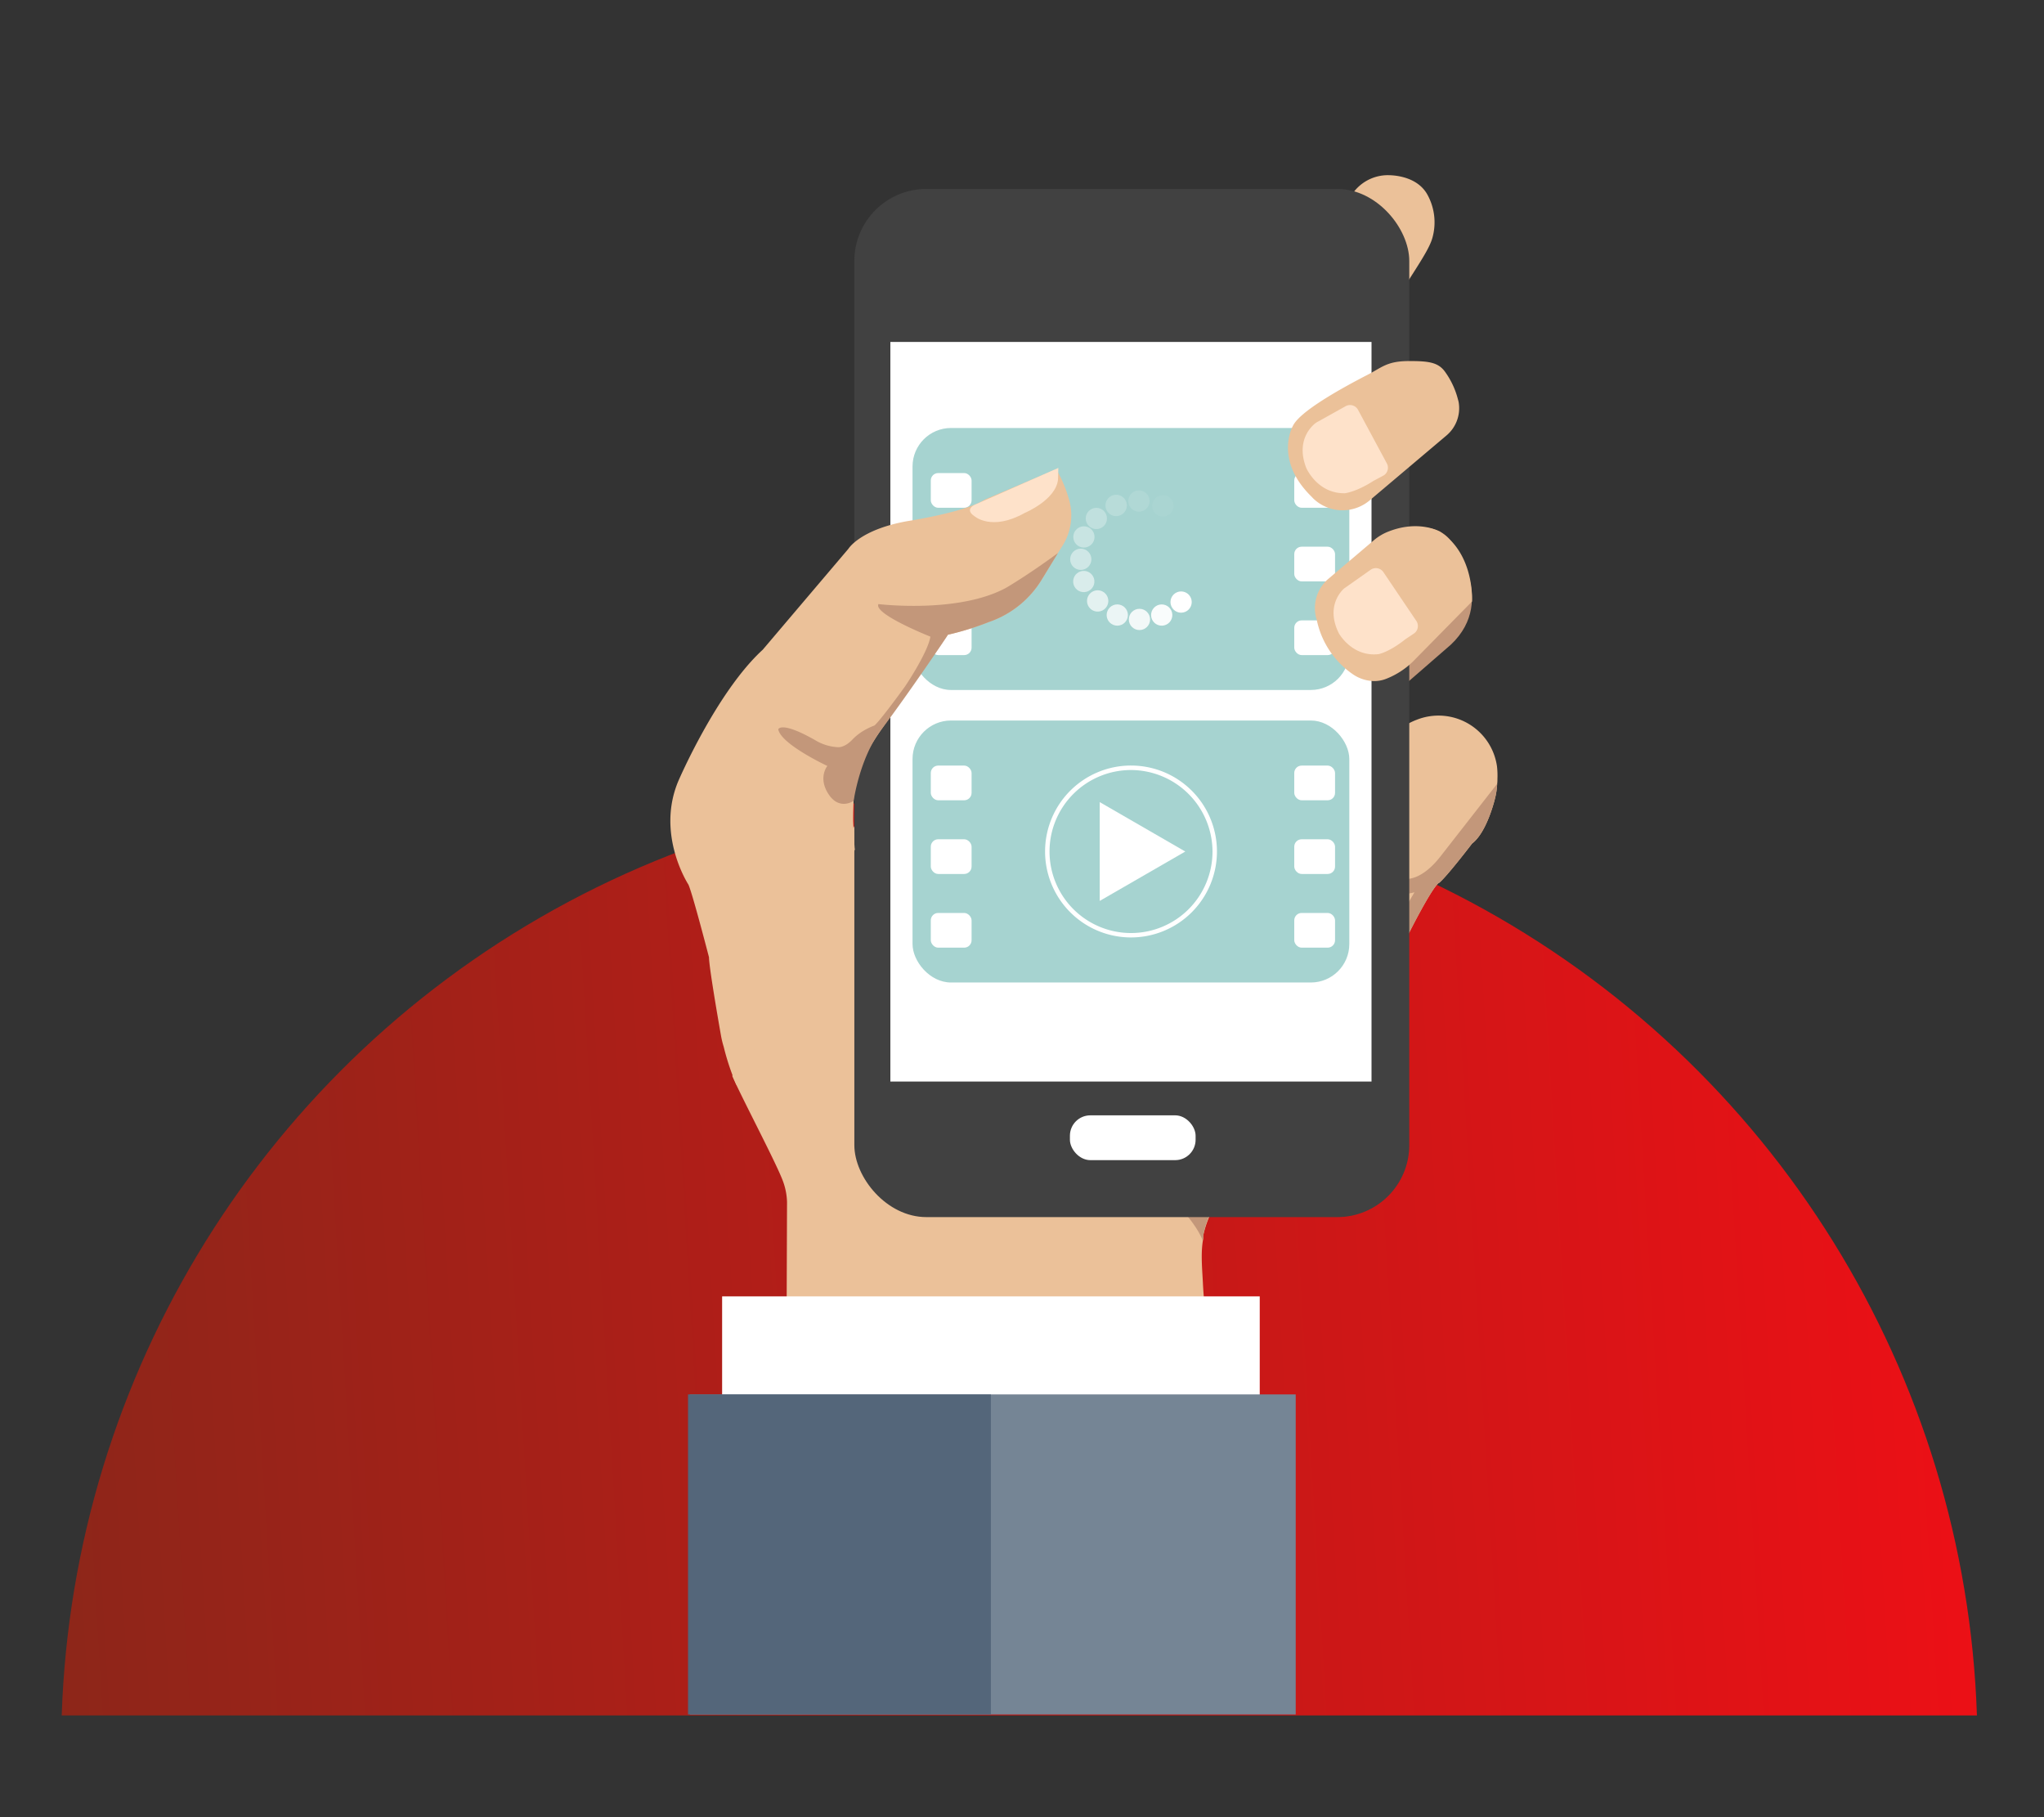 <svg id="Layer_1" data-name="Layer 1" xmlns="http://www.w3.org/2000/svg" xmlns:xlink="http://www.w3.org/1999/xlink" viewBox="0 0 450 400"><rect x="0" y="0" width="450" height="400" fill="#333333" stroke="none"/><defs><style>.cls-1{fill:none;}.cls-2{clip-path:url(#clip-path);}.cls-3{fill:url(#linear-gradient);}.cls-4{fill:#c3977a;}.cls-5{fill:#ebc199;}.cls-6{fill:#fff;}.cls-7{fill:#758595;}.cls-8{fill:#54667a;}.cls-9{fill:#414141;}.cls-10{fill:#a6d3d0;}.cls-11{opacity:0.93;}.cls-12{opacity:0.85;}.cls-13{opacity:0.78;}.cls-14{opacity:0.69;}.cls-15{opacity:0.57;}.cls-16{opacity:0.46;}.cls-17{opacity:0.38;}.cls-18{opacity:0.29;}.cls-19{opacity:0.2;}.cls-20{opacity:0.11;}.cls-21{opacity:0.05;}.cls-22{fill:#fee2ca;}</style><clipPath id="clip-path"><rect class="cls-1" y="148.5" width="450" height="229.1"/></clipPath><linearGradient id="linear-gradient" x1="32.2" y1="347.06" x2="454.08" y2="347.06" gradientTransform="matrix(1, -0.06, 0.06, 1, -38.81, 52.54)" gradientUnits="userSpaceOnUse"><stop offset="0" stop-color="#8d2619"/><stop offset="1" stop-color="#ec1016"/></linearGradient></defs><title>bg-history-11</title><g class="cls-2"><circle class="cls-3" cx="224.41" cy="384.63" r="210.94"/></g><path class="cls-4" d="M293.62,119.79,309,100.45a11.44,11.44,0,0,0,1.73-8.38h0a17.71,17.71,0,0,0-2.83-6.93c-5.26-8-11.5-6.87-15-5.33a11,11,0,0,0-2.62,1.59l-20.15,28.17,14.39,22.92Z"/><path class="cls-5" d="M329.67,171.41c0,.39,0,.76-.06,1.12a15.79,15.79,0,0,1-.42,3s-1.71,7.57-5.11,10.16c0,0-5,6.56-7,8.43l-.15.13-.12.1-.05,0,0,0,0,0c-1.61,1.17-6.5,10.92-6.5,10.92l-20.08,35.43s-3.73,9.17-18.77,19.65h0A23,23,0,0,0,264.89,272l0,.14a1.29,1.29,0,0,1,0,.19,1.42,1.42,0,0,1,0,.2c0,.13,0,.26-.07.39l0,.2c-.48,2.88-.13,6.51,0,9.15a83.52,83.52,0,0,0,2.81,17.95L263.74,311l3.3,38.31-94.92,10,1-53.09.15-41.65a14.39,14.39,0,0,0-1-4.84c-1.63-4.22-9.05-18.26-11.06-22.89l35.65-72.94a15.75,15.75,0,0,0,1.26-1.21l6.27-.43,18.34-28,3.26-5h0l8.68-13.28,62.9-73.06a9.48,9.48,0,0,1,7.93-4.36c2.5,0,6.73.73,8.71,4.21a12.6,12.6,0,0,1,1.11,9.7c-1,3.44-5.52,9.09-10.82,18.53l-32.63,41.49,12.59,20.06L239.1,195.88l47.82-59.57,14.78,23.54-11.8,15.2-28.6,35.13-.91,2.55c.35-.41,41.07-50.23,47.29-51.83a14.5,14.5,0,0,1,4.26-2.48,13,13,0,0,1,17.63,10.26A17.53,17.53,0,0,1,329.67,171.41Z"/><polygon class="cls-1" points="288.63 138.31 286.26 134.55 240.39 197.56 288.63 138.31"/><path class="cls-1" d="M227.78,131.68a35.36,35.36,0,0,1-10,5.21,62.15,62.15,0,0,1-9.09,2.83h0c-.24.47-7.84,15.6-14.75,21s-3.6,8.84-3.6,8.84a14,14,0,0,0,7.78-3.17,14.71,14.71,0,0,0,1.55-1.44l6.28-.47,18.53-27.86Z"/><path class="cls-4" d="M329.61,172.53a15.79,15.79,0,0,1-.42,3s-1.71,7.57-5.11,10.16c0,0-5,6.56-7,8.43l-.15.13-.12.1-.05,0,0,0,0,0c-1.61,1.17-6.5,10.92-6.5,10.92l-20.08,35.43s-3.73,9.17-18.77,19.65h0A20.69,20.69,0,0,0,264.89,272l0,.14a1.29,1.29,0,0,1,0,.19l0,.2c0,.13,0,.26-.07.39l0,.2c-.27-.71-2.41-6-10.35-11.87l-12.27-7.88s-2-1.71-1.16-2.49c0,0,4.65,3.43,7,3.58,0,0,12,4.42,21.56-1.73,0,0,7.92-2.23,18.76-17.41a151.74,151.74,0,0,0,12-20.25l11.05-18.66s-9.13,2.36-9.56-1l-.43-5.18s4.87,4,8.23,3.22c0,0,3.29.42,7.45-4.9Z"/><path class="cls-4" d="M319.44,141.88c10.57-10-.3-23.17-.3-23.17-3.52-4.11-9.67-2.15-9.67-2.15l-22.55,19,5.28,30Z"/><rect class="cls-6" x="206.28" y="238.07" width="23.76" height="118.36" transform="translate(-79.09 515.4) rotate(-90)"/><rect class="cls-7" x="183.35" y="275.48" width="70.45" height="133.37" transform="translate(-123.59 560.74) rotate(-90)"/><rect class="cls-8" x="149.59" y="308.82" width="70.45" height="66.68" transform="translate(-157.35 526.98) rotate(-90)"/><rect class="cls-9" x="188.09" y="41.59" width="122.17" height="226.32" rx="15.85" ry="15.85"/><rect class="cls-6" x="196.02" y="75.27" width="105.93" height="162.8"/><rect class="cls-6" x="235.55" y="245.51" width="27.67" height="9.86" rx="4.49" ry="4.49"/><rect class="cls-10" x="200.9" y="158.6" width="96.16" height="57.67" rx="8.47" ry="8.47"/><rect class="cls-6" x="204.92" y="168.52" width="8.98" height="7.64" rx="1.63" ry="1.63"/><rect class="cls-6" x="204.92" y="184.74" width="8.98" height="7.64" rx="1.63" ry="1.63"/><rect class="cls-6" x="204.92" y="200.96" width="8.98" height="7.64" rx="1.63" ry="1.63"/><rect class="cls-6" x="284.94" y="168.52" width="8.98" height="7.64" rx="1.63" ry="1.63"/><rect class="cls-6" x="284.94" y="184.74" width="8.98" height="7.64" rx="1.63" ry="1.63"/><rect class="cls-6" x="284.94" y="200.96" width="8.98" height="7.64" rx="1.63" ry="1.63"/><polygon class="cls-6" points="260.95 187.44 242.11 198.31 242.11 176.56 260.95 187.44"/><path class="cls-6" d="M249,206.35a18.92,18.92,0,1,1,18.92-18.91A18.93,18.93,0,0,1,249,206.35Zm0-36.85a17.94,17.94,0,1,0,17.94,17.94A18,18,0,0,0,249,169.5Z"/><rect class="cls-10" x="200.9" y="94.21" width="96.16" height="57.67" rx="8.47" ry="8.47"/><rect class="cls-6" x="204.92" y="104.13" width="8.98" height="7.64" rx="1.63" ry="1.63"/><rect class="cls-6" x="204.92" y="120.34" width="8.98" height="7.64" rx="1.63" ry="1.63"/><rect class="cls-6" x="204.92" y="136.56" width="8.98" height="7.64" rx="1.63" ry="1.63"/><rect class="cls-6" x="284.94" y="104.13" width="8.98" height="7.64" rx="1.63" ry="1.63"/><rect class="cls-6" x="284.94" y="120.34" width="8.98" height="7.64" rx="1.63" ry="1.63"/><rect class="cls-6" x="284.94" y="136.56" width="8.98" height="7.64" rx="1.63" ry="1.63"/><circle class="cls-6" cx="260.02" cy="132.52" r="2.34" transform="translate(38.09 322.04) rotate(-67.5)"/><g class="cls-11"><circle class="cls-6" cx="255.75" cy="135.38" r="2.34" transform="translate(81.15 366.14) rotate(-80.78)"/></g><g class="cls-12"><circle class="cls-6" cx="250.86" cy="136.35" r="2.34"/></g><g class="cls-13"><circle class="cls-6" cx="245.98" cy="135.38" r="2.34" transform="translate(26.77 310.83) rotate(-67.5)"/></g><g class="cls-14"><path class="cls-6" d="M244,132.28a2.34,2.34,0,1,1-2.34-2.34A2.34,2.34,0,0,1,244,132.28Z"/></g><g class="cls-15"><circle class="cls-6" cx="238.63" cy="128.02" r="2.34" transform="translate(87.71 352.87) rotate(-84.35)"/></g><g class="cls-16"><circle class="cls-6" cx="237.94" cy="123.11" r="2.34"/></g><g class="cls-17"><circle class="cls-6" cx="238.63" cy="118.19" r="2.34"/></g><g class="cls-18"><circle class="cls-6" cx="241.37" cy="114.12" r="2.34" transform="translate(-25.3 101.06) rotate(-22.5)"/></g><g class="cls-19"><path class="cls-6" d="M248.08,111.26a2.35,2.35,0,1,1-2.35-2.35A2.35,2.35,0,0,1,248.08,111.26Z"/></g><g class="cls-20"><path class="cls-6" d="M253.09,110.29a2.34,2.34,0,1,1-2.34-2.34A2.34,2.34,0,0,1,253.09,110.29Z"/></g><g class="cls-21"><path class="cls-6" d="M258.37,111.38A2.35,2.35,0,1,1,256,109,2.35,2.35,0,0,1,258.37,111.38Z"/></g><path class="cls-5" d="M284.63,93.77s-4.24,7.41,4.14,15.58a7.05,7.05,0,0,0,.72.71,9.28,9.28,0,0,0,12.08.06l16.89-14.27a7.84,7.84,0,0,0,2.69-7.21A4.13,4.13,0,0,0,321,88a18,18,0,0,0-2.75-6c-1.5-2.21-3.56-2.56-8.29-2.52s-5.82,1.49-9,3.08C295.19,85.55,286.14,90.55,284.63,93.77Z"/><path class="cls-22" d="M305.32,102,299,90.25a2,2,0,0,0-2.8-.81L289.81,93s-4.89,3.16-2.23,10c0,0,2.44,5.69,8.5,5.57,0,0,2.43-.22,6.32-2.73l2.07-1.1A2,2,0,0,0,305.32,102Z"/><path class="cls-5" d="M305.34,117.14a11.1,11.1,0,0,0-2.84,1.75l-10.24,8.69a8.46,8.46,0,0,0-2.36,8.89,19.21,19.21,0,0,0,7.83,11.87,8.55,8.55,0,0,0,4.44,1.57,7.14,7.14,0,0,0,3.06-.51,17.64,17.64,0,0,0,5.84-3.78l13-13.21s.66-10.48-7.14-15.44C316.9,117,312.25,114.27,305.34,117.14Z"/><path class="cls-22" d="M311.83,136.7l-7.28-10.78a2,2,0,0,0-2.78-.51l-5.82,4.1s-4.41,3.53-1.17,9.93c0,0,2.92,5.25,8.77,4.54,0,0,2.33-.45,5.84-3.26l1.9-1.27A2,2,0,0,0,311.83,136.7Z"/><path class="cls-5" d="M187.83,180.65a88.66,88.66,0,0,1,.55-10s1.11-3.44,5.56-9.94c5-7.24,14.51-20.54,14.75-21h0a62.15,62.15,0,0,0,9.09-2.83l.32-.11.43-.16a21.88,21.88,0,0,0,10.82-9.06l3.57-5.83L234,120a12.52,12.52,0,0,0,1.44-9.72,28.22,28.22,0,0,0-2.91-7L216.72,110c-4.1,2.73-16.87,4.7-16.87,4.7-10.48,1.84-13.06,6.09-13.06,6.09l-18.87,22.23c-10.16,9.3-18.57,28.88-18.57,28.88-5,11.81,2.21,22.82,2.21,22.82.89,1.92,4.53,16,4.53,16,0,2,1.91,13.1,2.62,17.12a20.77,20.77,0,0,0,.62,2.59,53.35,53.35,0,0,0,2.81,8.4L188.21,187C188.12,187,187.83,180.77,187.83,180.65Z"/><path class="cls-22" d="M214.57,111.12s-2.27,1-.07,2.48c0,0,3.78,3.42,11.08-.68,0,0,6.9-2.87,7.35-7.37L233,103Z"/><path class="cls-4" d="M232.92,121.73l-3.57,5.84a21.8,21.8,0,0,1-10.85,9.06l-.4.15-.32.11a62.15,62.15,0,0,1-9.09,2.83h0c-.24.47-8.94,13.32-14.75,21-4.71,6.23-6,15.56-6,15.56s-3.11,2.21-5.52-1.45-.27-6.23-.27-6.23-10.25-4.78-10.81-8.07c0,0,.56-1.88,8,2.32a10.71,10.71,0,0,0,5.1,1.62s1.39.21,3.14-1.59a11.53,11.53,0,0,1,2.57-2.05,14.5,14.5,0,0,1,2.36-1.13s.84-.48,6.71-8.56c0,0,5-7.37,5.62-11,0,0-12.62-5-11.44-7.17,0,0,17.52,2.14,28.05-3.56C221.43,129.44,226.22,126.65,232.92,121.73Z"/></svg>